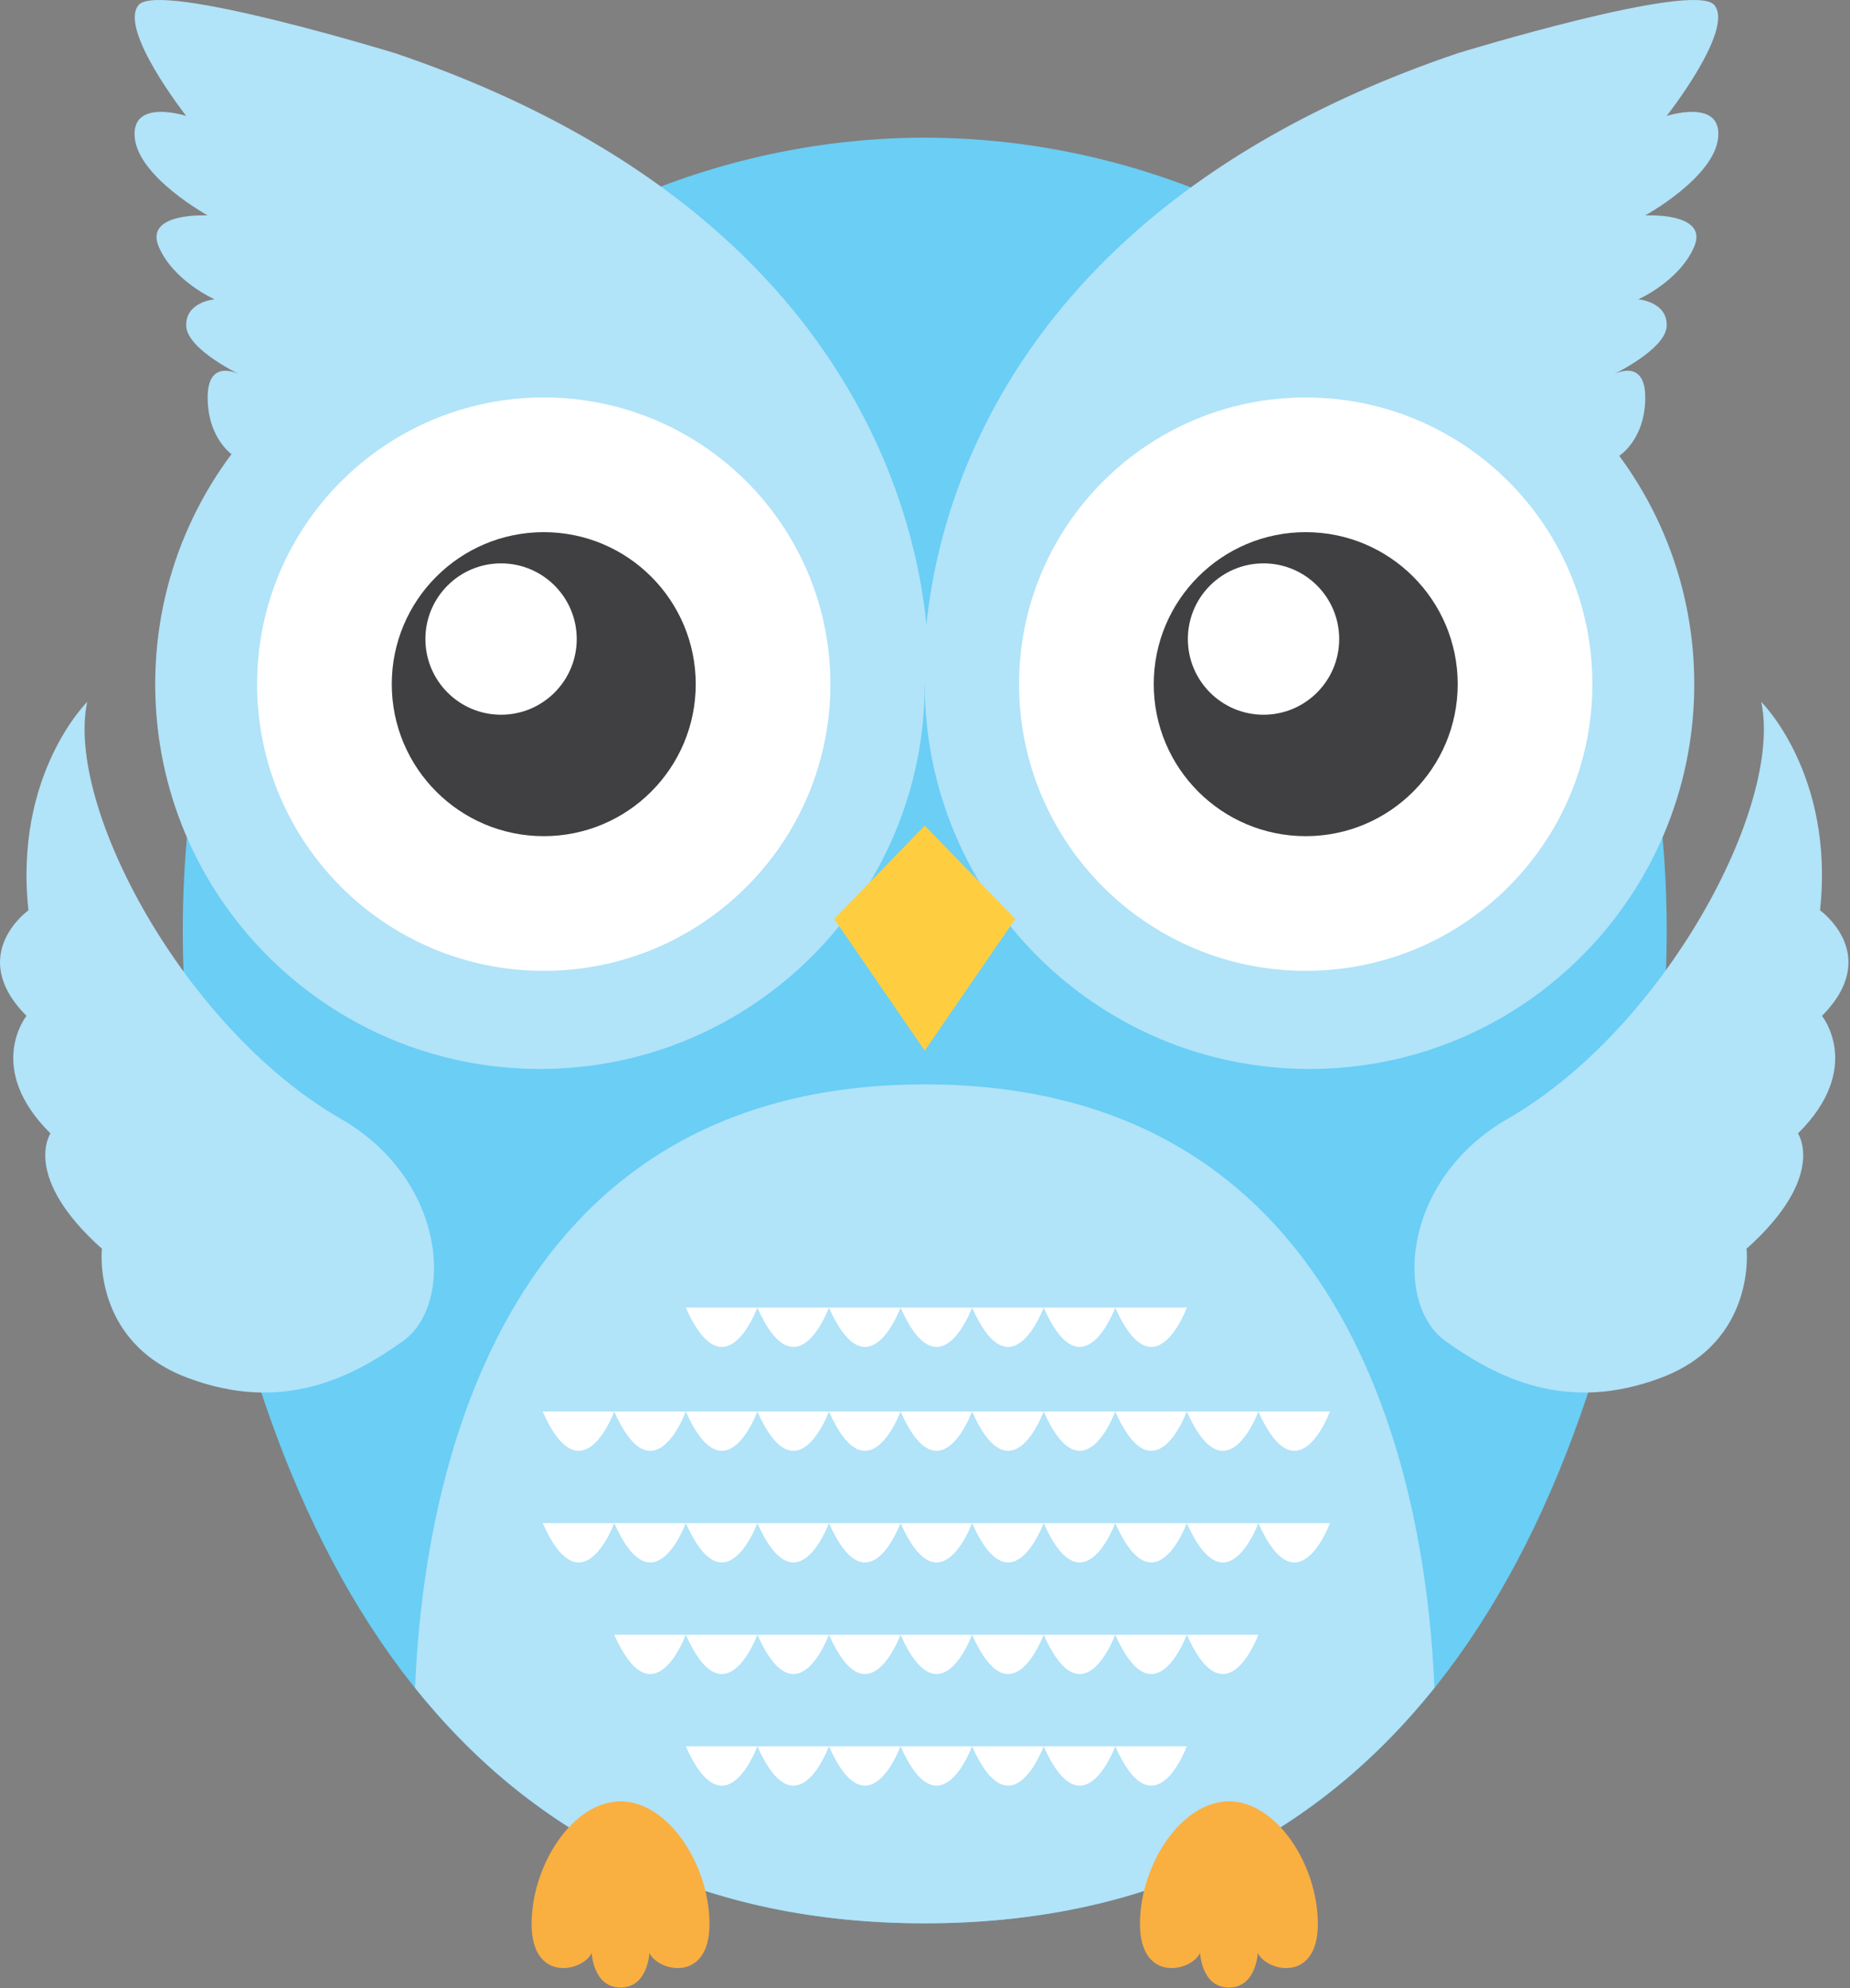 <svg xmlns="http://www.w3.org/2000/svg" fill-rule="evenodd" stroke-linejoin="round" stroke-miterlimit="2" clip-rule="evenodd" viewBox="0 0 711 764">
  <rect x="0" y="0" width="711" height="764" fill="#808080" stroke="none"/>
  <g id="owl-blue" fill-rule="nonzero">
    <path id="ob-body" fill="#6acef5" d="M355.4 52.91c-150.833 0-313.491 123.558-280.962 365.413 26.525 197.175 115.341 320.72 280.962 320.72 165.621 0 254.438-123.545 280.963-320.72C668.892 176.468 506.234 52.91 355.4 52.91z"/>
    <g id="ob-tummy">
      <path id="ob-tummy-bg" fill="#b1e3f9" d="M355.4 416.681c-166.833 0-192.858 157.758-195.887 231.842 46.479 58.07 111.096 90.52 195.887 90.52 84.792 0 149.409-32.45 195.884-90.52-3.025-74.084-29.055-231.842-195.884-231.842z"/>
      <path id="ob-tummy-feather" fill="#fff" d="M263.563 502.448h27.508s-12.379 34.012-27.508 0z"/>
      <path id="ob-tummy-feather1" fill="#fff" d="M291.071 502.448h27.504s-12.379 34.012-27.504 0z"/>
      <path id="ob-tummy-feather2" fill="#fff" d="M318.575 502.448h27.509s-12.38 34.012-27.509 0z"/>
      <path id="ob-tummy-feather3" fill="#fff" d="M346.084 502.448h27.504s-12.375 34.012-27.504 0z"/>
      <path id="ob-tummy-feather4" fill="#fff" d="M373.588 502.448h27.508s-12.379 34.012-27.508 0z"/>
      <path id="ob-tummy-feather5" fill="#fff" d="M401.096 502.448h27.508s-12.379 34.012-27.508 0z"/>
      <path id="ob-tummy-feather6" fill="#fff" d="M428.604 502.448h27.505s-12.375 34.012-27.505 0z"/>
      <path id="ob-tummy-feather7" fill="#fff" d="M208.55 542.373h27.505s-12.376 34.012-27.505 0z"/>
      <path id="ob-tummy-feather8" fill="#fff" d="M236.055 542.373h27.508s-12.379 34.012-27.508 0z"/>
      <path id="ob-tummy-feather9" fill="#fff" d="M263.563 542.373h27.508s-12.379 34.012-27.508 0z"/>
      <path id="ob-tummy-feather10" fill="#fff" d="M291.071 542.373h27.504s-12.379 34.012-27.504 0z"/>
      <path id="ob-tummy-feather11" fill="#fff" d="M318.575 542.373h27.509s-12.38 34.012-27.509 0z"/>
      <path id="ob-tummy-feather12" fill="#fff" d="M346.084 542.373h27.504s-12.375 34.012-27.504 0z"/>
      <path id="ob-tummy-feather13" fill="#fff" d="M373.588 542.373h27.508s-12.379 34.012-27.508 0z"/>
      <path id="ob-tummy-feather14" fill="#fff" d="M401.096 542.373h27.508s-12.379 34.012-27.508 0z"/>
      <path id="ob-tummy-feather15" fill="#fff" d="M428.604 542.373h27.505s-12.375 34.012-27.505 0z"/>
      <path id="ob-tummy-feather16" fill="#fff" d="M456.109 542.373h27.508s-12.379 34.012-27.508 0z"/>
      <path id="ob-tummy-feather17" fill="#fff" d="M483.617 542.373h27.508s-12.379 34.012-27.508 0z"/>
      <path id="ob-tummy-feather18" fill="#fff" d="M208.55 585.256h27.505s-12.376 34.012-27.505 0z"/>
      <path id="ob-tummy-feather19" fill="#fff" d="M236.055 585.256h27.508s-12.379 34.012-27.508 0z"/>
      <path id="ob-tummy-feather20" fill="#fff" d="M263.563 585.256h27.508s-12.379 34.012-27.508 0z"/>
      <path id="ob-tummy-feather21" fill="#fff" d="M291.071 585.256h27.504s-12.379 34.012-27.504 0z"/>
      <path id="ob-tummy-feather22" fill="#fff" d="M318.575 585.256h27.509s-12.38 34.012-27.509 0z"/>
      <path id="ob-tummy-feather23" fill="#fff" d="M346.084 585.256h27.504s-12.375 34.012-27.504 0z"/>
      <path id="ob-tummy-feather24" fill="#fff" d="M373.588 585.256h27.508s-12.379 34.012-27.508 0z"/>
      <path id="ob-tummy-feather25" fill="#fff" d="M401.096 585.256h27.508s-12.379 34.012-27.508 0z"/>
      <path id="ob-tummy-feather26" fill="#fff" d="M428.604 585.256h27.505s-12.375 34.012-27.505 0z"/>
      <path id="ob-tummy-feather27" fill="#fff" d="M456.109 585.256h27.508s-12.379 34.012-27.508 0z"/>
      <path id="ob-tummy-feather28" fill="#fff" d="M483.617 585.256h27.508s-12.379 34.012-27.508 0z"/>
      <path id="ob-tummy-feather29" fill="#fff" d="M236.055 628.139h27.508s-12.379 34.013-27.508 0z"/>
      <path id="ob-tummy-feather30" fill="#fff" d="M263.563 628.139h27.508s-12.379 34.013-27.508 0z"/>
      <path id="ob-tummy-feather31" fill="#fff" d="M291.071 628.139h27.504s-12.379 34.013-27.504 0z"/>
      <path id="ob-tummy-feather32" fill="#fff" d="M318.575 628.139h27.509s-12.38 34.013-27.509 0z"/>
      <path id="ob-tummy-feather33" fill="#fff" d="M346.084 628.139h27.504s-12.375 34.013-27.504 0z"/>
      <path id="ob-tummy-feather34" fill="#fff" d="M373.588 628.139h27.508s-12.379 34.013-27.508 0z"/>
      <path id="ob-tummy-feather35" fill="#fff" d="M401.096 628.139h27.508s-12.379 34.013-27.508 0z"/>
      <path id="ob-tummy-feather36" fill="#fff" d="M428.604 628.139h27.505s-12.375 34.013-27.505 0z"/>
      <path id="ob-tummy-feather37" fill="#fff" d="M456.109 628.139h27.508s-12.379 34.013-27.508 0z"/>
      <path id="ob-tummy-feather38" fill="#fff" d="M263.563 671.023h27.508s-12.379 34.012-27.508 0z"/>
      <path id="ob-tummy-feather39" fill="#fff" d="M291.071 671.023h27.504s-12.379 34.012-27.504 0z"/>
      <path id="ob-tummy-feather40" fill="#fff" d="M318.575 671.023h27.509s-12.38 34.012-27.509 0z"/>
      <path id="ob-tummy-feather41" fill="#fff" d="M346.084 671.023h27.504s-12.375 34.012-27.504 0z"/>
      <path id="ob-tummy-feather42" fill="#fff" d="M373.588 671.023h27.508s-12.379 34.012-27.508 0z"/>
      <path id="ob-tummy-feather43" fill="#fff" d="M401.096 671.023h27.508s-12.379 34.012-27.508 0z"/>
      <path id="ob-tummy-feather44" fill="#fff" d="M428.604 671.023h27.505s-12.375 34.012-27.505 0z"/>
    </g>
    <g id="ob-head" fill="#b1e3f9">
      <g id="ob-ears">
        <path id="ob-ear-right" d="M355.4 262.889S340.984 94.702 560.234 20.456c0 0 90.637-27.842 98.591-18.562 7.959 9.283-18.271 42.654-18.271 42.654s21.28-6.917 19.775 8.362c-1.504 15.275-28.02 29.863-28.02 29.863s24.42-1.33 18.841 11.929c-5.583 13.258-21.491 20.316-21.491 20.316s11.187.9 10.895 10.18c-.287 9.279-21.504 19.162-21.504 19.162s13.259-7.858 13.259 8.367-10.013 22.429-10.013 22.429L355.4 262.889z"/>
        <path id="ob-ear-left" d="M356.717 262.889S371.133 94.702 151.888 20.456c0 0-90.642-27.842-98.596-18.562-7.954 9.283 18.271 42.654 18.271 42.654s-21.275-6.917-19.775 8.362c1.504 15.275 28.021 29.863 28.021 29.863s-24.421-1.33-18.838 11.929c5.579 13.258 21.488 20.316 21.488 20.316s-11.188.9-10.896 10.18c.291 9.279 21.504 19.162 21.504 19.162s-13.258-7.858-13.258 8.367 10.012 22.429 10.012 22.429l266.896 87.733z"/>
      </g>
      <path id="ob-head-right" d="M651.15 262.889c0 81.671-66.208 147.875-147.875 147.875-81.671 0-147.875-66.204-147.875-147.875 0-81.666 66.204-147.871 147.875-147.871 81.667 0 147.875 66.205 147.875 147.871z"/>
      <path id="ob-head-left" d="M355.4 262.889c0 81.671-66.204 147.875-147.875 147.875-81.666 0-147.875-66.204-147.875-147.875 0-81.666 66.209-147.871 147.875-147.871 81.671 0 147.875 66.205 147.875 147.871z"/>
    </g>
    <g id="ob-eyes">
      <g id="ob-eye-left">
        <path fill="#fff" d="M319.146 262.889c0 60.846-49.325 110.167-110.167 110.167-60.841 0-110.166-49.321-110.166-110.167 0-60.841 49.325-110.162 110.166-110.162 60.842 0 110.167 49.321 110.167 110.162z"/>
        <g id="ob-eyeball-left">
          <path fill="#404042" d="M267.388 262.889c0 32.263-26.15 58.413-58.409 58.413-32.258 0-58.412-26.15-58.412-58.413 0-32.258 26.154-58.408 58.412-58.408 32.259 0 58.409 26.15 58.409 58.408z"/>
          <path fill="#fff" d="M221.65 245.556c0 16.062-13.017 29.083-29.079 29.083-16.058 0-29.079-13.021-29.079-29.083 0-16.058 13.021-29.079 29.079-29.079 16.062 0 29.079 13.021 29.079 29.079z"/>
        </g>
      </g>
      <g id="ob-eye-right">
        <path fill="#fff" d="M611.988 262.889c0 60.846-49.321 110.167-110.167 110.167-60.842 0-110.166-49.321-110.166-110.167 0-60.841 49.324-110.162 110.166-110.162 60.846 0 110.167 49.321 110.167 110.162z"/>
        <g id="ob-eyeball-right">
          <path fill="#404042" d="M560.234 262.889c0 32.263-26.154 58.413-58.413 58.413-32.258 0-58.408-26.15-58.408-58.413 0-32.258 26.15-58.408 58.408-58.408 32.259 0 58.413 26.15 58.413 58.408z"/>
          <path fill="#fff" d="M514.684 245.556c0 16.062-13.017 29.083-29.08 29.083-16.058 0-29.079-13.021-29.079-29.083 0-16.058 13.021-29.079 29.079-29.079 16.063 0 29.08 13.021 29.08 29.079z"/>
        </g>
      </g>
    </g>
    <path id="ob-beak" fill="#ffce40" d="M355.4 317.248l-34.804 35.858 34.804 50.621 34.804-50.621-34.804-35.858z"/>
    <g id="ob-feet" fill="#faaf41">
      <path id="ob-foot-left" d="M238.496 692.189c-18.3 0-34.183 24.4-34.183 47.134 0 22.737 19.766 18.3 23.091 11.091 0 0 .554 13.309 11.092 13.309s11.092-13.309 11.092-13.309c3.325 7.209 23.091 11.646 23.091-11.091 0-22.734-15.883-47.134-34.183-47.134z"/>
      <path id="ob-foot-right" d="M472.304 692.189c-18.3 0-34.183 24.4-34.183 47.134 0 22.737 19.767 18.3 23.092 11.091 0 0 .554 13.309 11.091 13.309 10.538 0 11.092-13.309 11.092-13.309 3.325 7.209 23.092 11.646 23.092-11.091 0-22.734-15.884-47.134-34.184-47.134z"/>
    </g>
    <g id="ob-wings" fill="#b1e3f9">
      <path id="ob-wing-left" d="M130.921 429.868C71.054 395.46 25.046 309.993 33.517 269.714c0 0-28.242 27.792-22.588 80.075 0 0-24.083 17.117-.75 40.563 0 0-16.191 20.008 9.221 45.175 0 0-11.295 16.541 19.763 44.3 0 0-3.984 35.562 32.596 49.483 36.575 13.921 63.396.092 83.162-14.017 19.763-14.104 16.938-61.895-24-85.425z"/>
      <path id="ob-wing-right" d="M579.492 429.868c59.863-34.408 105.875-119.875 97.404-160.154 0 0 28.234 27.792 22.588 80.075 0 0 24.079 17.117.745 40.563 0 0 16.192 20.008-9.216 45.175 0 0 11.291 16.541-19.763 44.3 0 0 3.979 35.562-32.596 49.483-36.579 13.921-63.4.092-83.162-14.017-19.762-14.104-16.942-61.895 24-85.425z"/>
    </g>
  </g>
</svg>
